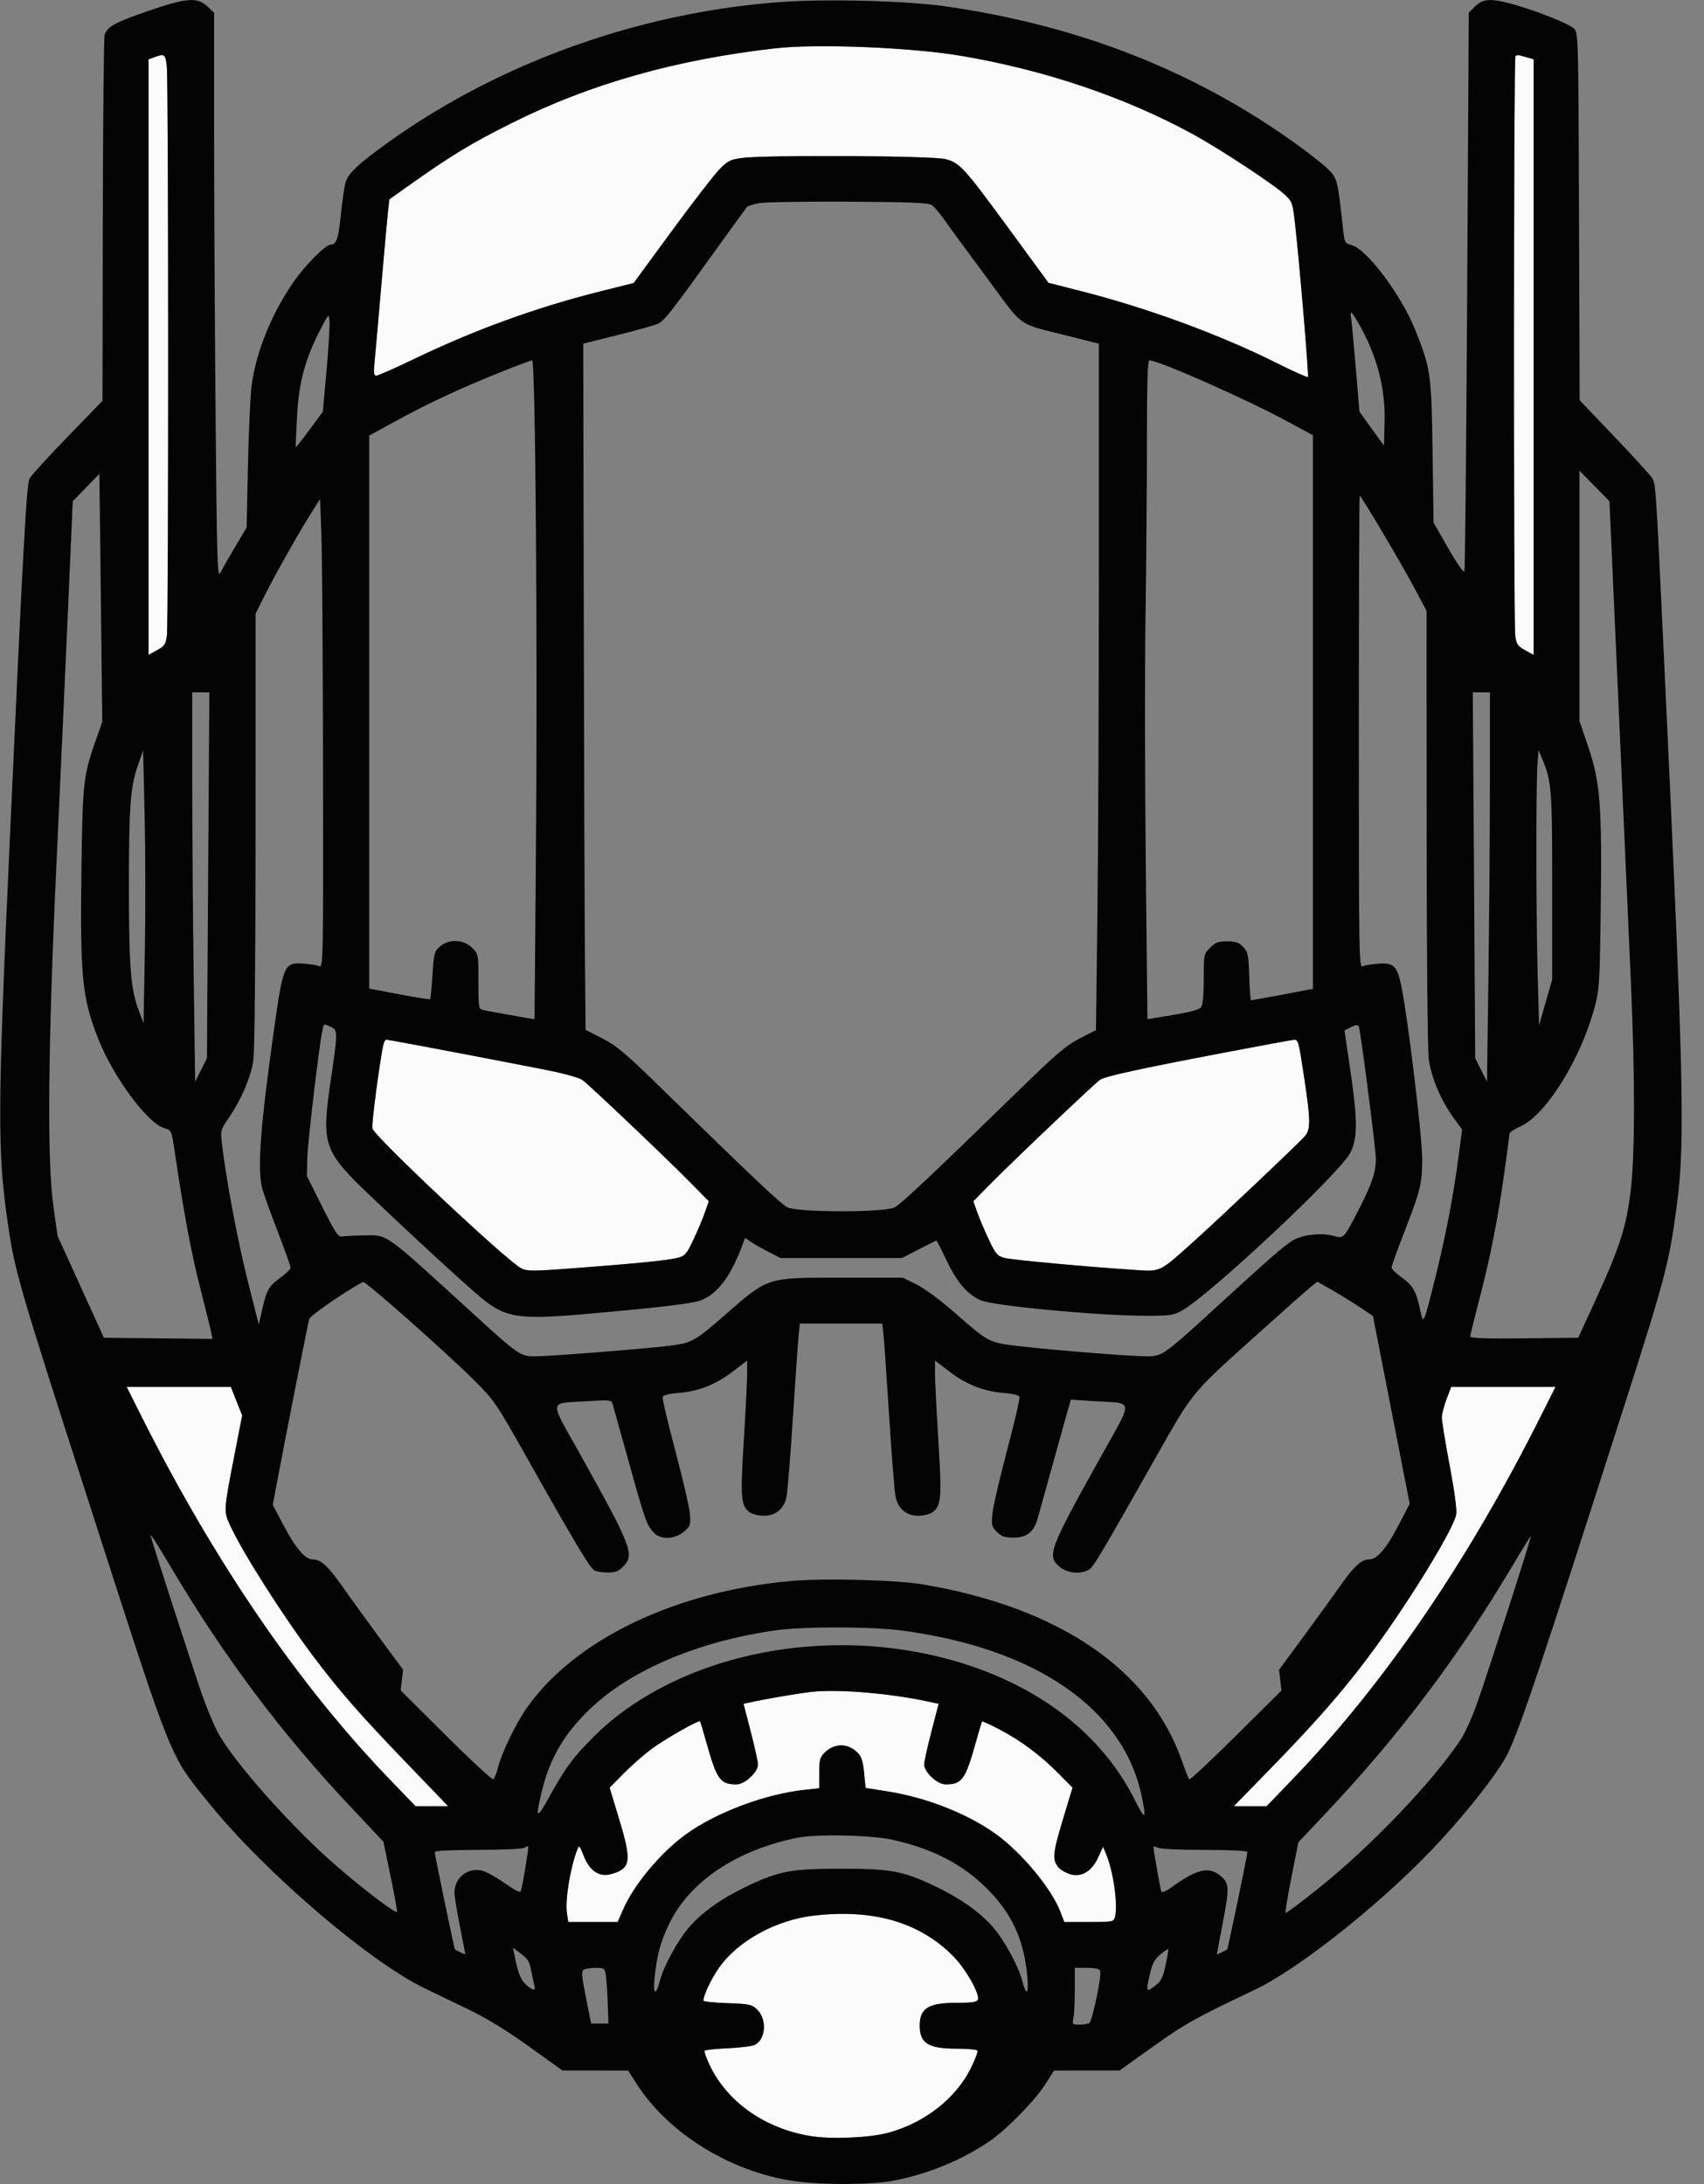 <svg xmlns="http://www.w3.org/2000/svg" width="780" height="1000" viewBox="0 0 780 1000" version="1.1"><rect x="0" y="0" width="780" height="1000" fill="#808080" stroke="none"/><path d="M 355 22.108 C 309.500 27.254, 270.286 38.354, 234.500 56.217 C 215.678 65.613, 206.825 70.978, 187.373 84.778 L 178.246 91.254 177.652 96.377 C 177.326 99.195, 175.934 114.550, 174.559 130.500 C 173.185 146.450, 171.786 162.313, 171.451 165.750 C 170.959 170.789, 171.118 172, 172.272 172 C 173.058 172, 180.650 168.653, 189.142 164.562 C 217.314 150.990, 245.357 140.790, 274.776 133.415 L 290.052 129.585 307.276 106.094 C 316.749 93.174, 326.525 80.484, 329 77.894 C 333.032 73.673, 334.124 73.096, 339.500 72.342 C 349.894 70.884, 426.696 71.293, 432.705 72.839 C 439.399 74.561, 441.060 76.394, 462.743 106 L 479.955 129.500 495.227 133.395 C 525.453 141.104, 558.406 153.232, 584.357 166.197 C 591.978 170.005, 598.432 172.901, 598.700 172.634 C 599.188 172.145, 594.913 121.217, 592.812 102.500 C 591.749 93.028, 591.507 92.327, 588.238 89.216 C 583.560 84.766, 558.824 68.458, 546.383 61.621 C 515.380 44.585, 478.007 31.945, 439.622 25.514 C 416.734 21.678, 374.003 19.959, 355 22.108 M 70.750 26.162 L 68 27.167 68 163.500 L 68 299.834 71.894 297.701 C 75.284 295.844, 75.866 294.996, 76.394 291.145 C 77.200 285.259, 77.161 36.983, 76.352 30.250 C 75.696 24.790, 75.300 24.500, 70.750 26.162 M 693.678 25.656 C 692.838 26.496, 692.768 285.031, 693.606 291.145 C 694.134 294.996, 694.716 295.844, 698.106 297.701 L 702 299.834 702 163.484 L 702 27.135 699.750 26.488 C 698.513 26.132, 696.792 25.647, 695.928 25.410 C 695.063 25.172, 694.050 25.283, 693.678 25.656 M 175.513 478.250 C 173.894 485.192, 169.990 514.825, 170.452 516.666 C 171.392 520.409, 232.302 577.642, 238.632 580.730 C 241.449 582.104, 243.964 582.091, 263.632 580.595 C 292.315 578.415, 305.664 577.069, 310.219 575.897 C 313.568 575.035, 314.277 574.222, 317.351 567.720 C 319.228 563.749, 321.597 558.140, 322.615 555.255 L 324.466 550.010 315.983 541.401 C 304.270 529.514, 269.061 496.086, 266.456 494.380 C 265.283 493.611, 260.088 492.048, 254.912 490.906 C 245.819 488.901, 178.253 476.017, 176.769 476.006 C 176.367 476.003, 175.802 477.012, 175.513 478.250 M 560.500 481.933 C 521.045 489.464, 506.033 492.747, 503.544 494.386 C 501.151 495.962, 462.702 532.519, 452.518 542.900 L 445.537 550.017 447.378 555.201 C 448.391 558.052, 450.776 563.664, 452.678 567.672 C 455.771 574.188, 456.527 575.065, 459.819 575.951 C 463.221 576.867, 497.736 580.044, 520 581.491 C 531.422 582.233, 530.697 582.598, 547 567.886 C 559.400 556.696, 592.912 524.964, 597 520.542 C 600.035 517.259, 600.030 513.712, 596.962 493.254 C 594.457 476.551, 594.296 475.974, 592.183 476.103 C 591.257 476.160, 577 478.783, 560.500 481.933 M 64.532 648.064 C 98.015 714.883, 136.698 771.473, 178.599 814.933 L 190.233 827 197.693 827 L 205.154 827 186.162 807.250 C 164.730 784.963, 155.481 774.387, 143.527 758.500 C 129.482 739.833, 110.953 710.691, 105.355 698.465 C 102.334 691.865, 102.340 691.776, 107.482 665.380 L 110.852 648.077 108.258 641.539 L 105.664 635 81.825 635 L 57.986 635 64.532 648.064 M 662.139 640.589 C 660.962 643.663, 660 647.499, 660 649.114 C 660 650.729, 661.619 660.623, 663.597 671.102 C 665.757 682.542, 666.954 691.434, 666.593 693.358 C 665.702 698.104, 655.359 716.236, 642.503 735.590 C 623.810 763.730, 609.863 780.708, 581.633 809.686 L 564.766 827 572.266 827 L 579.767 827 591.401 814.933 C 633.388 771.383, 671.916 715.021, 705.468 648.064 L 712.014 635 688.146 635 L 664.278 635 662.139 640.589 M 371.500 774.630 C 366.318 775.195, 351.911 777.611, 345.423 779.003 L 340.346 780.092 343.635 792.796 C 345.444 799.783, 346.941 806.558, 346.962 807.850 C 347.018 811.329, 340.946 817, 337.165 817 C 329.685 817, 328.096 814.806, 323.406 798 C 321.948 792.775, 320.614 788.341, 320.441 788.146 C 319.787 787.412, 303.918 796.487, 297.839 801.072 C 294.353 803.702, 288.701 808.699, 285.279 812.177 L 279.059 818.500 283.566 833.446 C 289.210 852.163, 288.718 855.500, 279.939 858.018 C 274.457 859.590, 270 856.760, 267.318 850.005 C 265.196 844.660, 265.110 844.581, 264.140 847.131 C 261.009 855.366, 258.638 869.969, 259.494 875.750 L 260.123 880 271.438 880 L 282.754 880 285.009 874.750 C 290.109 862.882, 302.634 847.905, 314.496 839.492 C 328.409 829.624, 350.572 821.383, 368.305 819.484 L 375 818.767 375 811.838 C 375 805.846, 375.327 804.583, 377.414 802.495 C 381.867 798.043, 388.104 798.013, 392.514 802.423 C 394.324 804.233, 395.011 806.338, 395.538 811.690 L 396.220 818.614 406.613 820.263 C 424.013 823.023, 442.580 830.326, 455.504 839.492 C 467.414 847.939, 481.273 864.571, 485.395 875.365 L 487.165 880 498.466 880 C 509.340 880, 509.790 879.915, 510.370 877.750 C 511.821 872.334, 509.679 856.960, 506.370 849.036 L 504.923 845.572 502.588 850.612 C 499.630 856.998, 494.803 859.750, 489.583 858.027 C 487.745 857.421, 485.547 856.154, 484.699 855.212 C 481.574 851.744, 481.808 848.787, 486.422 833.487 L 490.941 818.500 484.721 812.177 C 476.546 803.867, 467.315 796.950, 457.674 791.910 C 453.369 789.660, 449.712 787.972, 449.546 788.160 C 449.380 788.347, 448.052 792.775, 446.594 798 C 441.904 814.806, 440.315 817, 432.835 817 C 429.054 817, 422.982 811.329, 423.038 807.850 C 423.059 806.558, 424.556 799.783, 426.365 792.796 L 429.654 780.092 424.691 779.027 C 407.034 775.240, 383.634 773.306, 371.500 774.630 M 372.434 877.085 C 355.096 879.110, 337.717 888.688, 329.105 900.965 C 325.522 906.074, 322 913.534, 322 916.015 C 322 916.435, 326.920 916.947, 332.934 917.153 C 342.819 917.491, 344.113 917.757, 346.419 919.924 C 351.126 924.346, 350.673 933.494, 345.613 936.211 C 344.451 936.835, 338.877 937.552, 333.227 937.805 C 327.577 938.057, 322.764 938.573, 322.531 938.950 C 322.297 939.328, 323.239 942.081, 324.623 945.068 C 332.614 962.320, 350.084 974.670, 371.271 978.044 C 380.725 979.549, 398.065 978.803, 406.500 976.528 C 423.131 972.042, 437.382 960.955, 444.305 947.117 C 446.325 943.079, 447.732 939.375, 447.430 938.887 C 447.129 938.399, 442.836 938, 437.891 938 C 424.986 938, 421 935.522, 421 927.500 C 421 919.460, 424.979 917, 437.982 917 C 444.990 917, 447.190 916.669, 447.619 915.551 C 448.608 912.974, 441.999 901.349, 436.253 895.556 C 420.892 880.072, 399.605 873.911, 372.434 877.085" stroke="none" fill="#fbfbfb" fill-rule="evenodd"/><path d="M 68.049 4.949 C 52.630 10.235, 48.942 12.271, 47.873 16.090 C 47.503 17.416, 47.136 55.625, 47.058 101 L 46.916 183.500 30.932 200 C 22.141 209.075, 14.309 217.670, 13.527 219.099 C 12.143 221.629, 10.581 250.171, 4.502 384 C -1.148 508.408, -1.246 526.842, 3.571 560 C 6.835 582.471, 8.104 586.818, 43.136 695.500 C 79.427 808.084, 77.386 803.047, 96.001 826 C 121.227 857.104, 168.391 897.608, 194.013 910.171 C 198.131 912.190, 207.125 916.534, 214 919.824 C 222.501 923.892, 231.459 929.357, 241.998 936.903 L 257.495 948 272.498 948.009 L 287.500 948.017 291.500 954.234 C 306.008 976.780, 334.104 994.196, 363 998.555 C 375.655 1000.464, 398.580 1000.417, 408.892 998.461 C 424.394 995.520, 439.706 989.285, 452.500 980.704 C 460.394 975.410, 473.501 962.081, 478.506 954.259 L 482.500 948.017 497.500 948.003 L 512.500 947.988 528 936.919 C 542.560 926.522, 547.265 923.897, 574.619 910.909 C 594.018 901.698, 630.565 872.831, 654.728 847.634 C 670.245 831.454, 685.846 811.708, 690.256 802.668 C 695.927 791.044, 705.335 762.927, 744.515 640.500 C 762.252 585.078, 764.161 577.724, 767.587 551.662 C 771.440 522.355, 770.731 492.837, 761.479 297 C 757.853 220.270, 757.935 221.449, 756.072 218.609 C 755.173 217.239, 747.384 208.728, 738.762 199.696 L 723.086 183.273 722.793 99.164 C 722.505 16.580, 722.464 15.019, 720.500 13.077 C 718.285 10.888, 703.339 4.936, 692.520 1.936 C 682.494 -0.845, 678.788 -0.634, 675.236 2.918 L 672.317 5.836 671.598 132.994 C 671.203 202.931, 670.634 260.790, 670.334 261.571 C 670.009 262.420, 667.057 258.222, 662.999 251.138 L 656.208 239.285 655.754 206.893 C 655.252 171.030, 654.914 168.679, 647.705 150.800 C 641.227 134.735, 625.582 113.983, 618.584 112.174 C 615.617 111.407, 615.471 111.112, 614.738 104.438 C 612.276 82.043, 612.151 81.561, 607.664 77.206 C 605.374 74.983, 598.441 69.558, 592.258 65.150 C 545.871 32.087, 493.525 11.636, 433 2.932 C 415.457 0.409, 379.580 -0.589, 358.500 0.859 C 294.001 5.289, 229.252 28.285, 178.014 64.958 C 163.945 75.028, 159.199 79.522, 158.094 83.817 C 157.573 85.843, 156.634 92.440, 156.007 98.478 C 154.863 109.487, 153.992 112, 151.318 112 C 149 112, 139.548 121.567, 134.198 129.328 C 124.078 144.008, 116.919 161.950, 115.093 177.210 C 114.548 181.769, 113.828 198.100, 113.493 213.500 L 112.886 241.500 107.565 250.500 C 104.638 255.450, 101.588 260.786, 100.787 262.358 C 99.495 264.894, 99.256 256.505, 98.666 187.858 C 98.301 145.311, 98.001 86.943, 98.001 58.151 L 98 5.802 94.894 2.901 C 90.294 -1.396, 85.486 -1.029, 68.049 4.949 M 355 22.108 C 309.500 27.254, 270.286 38.354, 234.500 56.217 C 215.678 65.613, 206.825 70.978, 187.373 84.778 L 178.246 91.254 177.652 96.377 C 177.326 99.195, 175.934 114.550, 174.559 130.500 C 173.185 146.450, 171.786 162.313, 171.451 165.750 C 170.959 170.789, 171.118 172, 172.272 172 C 173.058 172, 180.650 168.653, 189.142 164.562 C 217.314 150.990, 245.357 140.790, 274.776 133.415 L 290.052 129.585 307.276 106.094 C 316.749 93.174, 326.525 80.484, 329 77.894 C 333.032 73.673, 334.124 73.096, 339.500 72.342 C 349.894 70.884, 426.696 71.293, 432.705 72.839 C 439.399 74.561, 441.060 76.394, 462.743 106 L 479.955 129.500 495.227 133.395 C 525.453 141.104, 558.406 153.232, 584.357 166.197 C 591.978 170.005, 598.432 172.901, 598.700 172.634 C 599.188 172.145, 594.913 121.217, 592.812 102.500 C 591.749 93.028, 591.507 92.327, 588.238 89.216 C 583.560 84.766, 558.824 68.458, 546.383 61.621 C 515.380 44.585, 478.007 31.945, 439.622 25.514 C 416.734 21.678, 374.003 19.959, 355 22.108 M 70.750 26.162 L 68 27.167 68 163.500 L 68 299.834 71.894 297.701 C 75.284 295.844, 75.866 294.996, 76.394 291.145 C 77.200 285.259, 77.161 36.983, 76.352 30.250 C 75.696 24.790, 75.300 24.500, 70.750 26.162 M 693.678 25.656 C 692.838 26.496, 692.768 285.031, 693.606 291.145 C 694.134 294.996, 694.716 295.844, 698.106 297.701 L 702 299.834 702 163.484 L 702 27.135 699.750 26.488 C 698.513 26.132, 696.792 25.647, 695.928 25.410 C 695.063 25.172, 694.050 25.283, 693.678 25.656 M 347.613 93.004 C 344.926 93.482, 342.396 94.239, 341.993 94.687 C 341.589 95.134, 335.438 103.600, 328.325 113.500 C 306.065 144.479, 303.976 147.116, 300.638 148.449 C 298.912 149.138, 290.633 151.422, 282.239 153.525 L 266.978 157.348 267.222 282.424 C 267.356 351.216, 267.598 421.900, 267.759 439.501 L 268.053 471.502 275.776 475.476 C 282.383 478.876, 286.393 482.277, 303.500 498.996 C 343.423 538.012, 357.242 551.075, 360.341 552.726 C 364.942 555.179, 404.956 555.234, 409.527 552.795 C 412.605 551.152, 427.664 536.961, 465.623 499.932 C 483.507 482.487, 487.891 478.737, 494.212 475.484 L 501.677 471.641 502.338 418.570 C 502.701 389.382, 502.998 318.671, 502.999 261.435 L 503 157.370 490.250 154.138 C 464.670 147.653, 469.334 150.912, 451.767 127.246 C 443.298 115.836, 434.598 103.960, 432.434 100.856 C 430.270 97.751, 427.600 94.612, 426.500 93.880 C 424.943 92.843, 416.532 92.502, 388.500 92.341 C 368.700 92.227, 350.301 92.525, 347.613 93.004 M 618.490 145.750 C 618.732 147.262, 619.686 157.500, 620.610 168.500 L 622.290 188.500 627.895 196.276 L 633.500 204.051 633.790 193.276 C 634.218 177.431, 630.125 162.126, 621.544 147.485 C 618.500 142.290, 617.880 141.938, 618.490 145.750 M 146.708 150.789 C 139.633 164.460, 136.839 174.798, 135.973 190.500 C 135.548 198.200, 135.296 204.602, 135.411 204.728 C 135.527 204.853, 138.356 201.253, 141.699 196.728 L 147.776 188.500 149.481 169.500 C 150.418 159.050, 151.026 148.925, 150.832 147 C 150.480 143.504, 150.475 143.508, 146.708 150.789 M 228 170.870 C 209.630 178.282, 196.730 184.318, 181.250 192.746 L 169 199.416 169 326.020 L 169 452.624 182.740 455.239 C 190.296 456.677, 196.660 457.674, 196.881 457.453 C 197.101 457.232, 197.589 452.248, 197.964 446.377 C 198.601 436.387, 198.820 435.551, 201.378 433.351 C 205.507 429.800, 212.215 430.061, 216.077 433.923 C 218.997 436.843, 219 436.858, 219 449.404 C 219 461.608, 219.063 461.976, 221.250 462.476 C 222.488 462.758, 228.265 463.822, 234.088 464.839 L 244.676 466.689 245.307 391.345 C 246.107 295.851, 245.112 164.996, 243.587 165.009 C 242.989 165.015, 235.975 167.652, 228 170.870 M 524.996 202.250 C 524.994 222.738, 524.705 258.850, 524.353 282.500 C 524.002 306.150, 524.057 357.257, 524.476 396.071 L 525.237 466.642 536.869 464.728 C 544.526 463.467, 548.927 462.267, 549.750 461.215 C 550.583 460.150, 551 455.822, 551 448.232 C 551 436.981, 551.035 436.812, 553.923 433.923 C 556.359 431.487, 557.663 431, 561.749 431 C 565.724 431, 567.110 431.488, 569.076 433.578 C 571.282 435.923, 571.530 437.139, 571.838 447.078 C 572.025 453.085, 572.413 458, 572.703 458 C 572.992 458, 579.477 456.818, 587.114 455.373 L 601 452.747 601 326.016 L 601 199.285 589.750 193.185 C 570.671 182.840, 530.429 165, 526.170 165 C 525.298 165, 524.999 174.476, 524.996 202.250 M 723 272.822 L 723 330.127 726.973 341.814 C 732.501 358.071, 733.349 368.899, 732.740 415.500 C 732.292 449.853, 732.096 453.106, 730.001 460.974 C 723.727 484.537, 708.021 510.006, 696.365 515.521 C 693.414 516.917, 691 518.423, 691 518.869 C 691 519.314, 689.902 527.547, 688.561 537.163 C 685.574 558.576, 682.171 575.745, 676.964 595.675 C 674.784 604.021, 673 611.341, 673 611.942 C 673 612.710, 680.343 612.955, 697.713 612.767 L 722.426 612.500 730.688 594.500 C 741.377 571.211, 744.436 561.672, 746.411 545.460 C 748.420 528.973, 748.463 493.133, 746.528 449.500 C 745.747 431.900, 743.220 375.200, 740.913 323.500 L 736.718 229.500 729.859 222.509 L 723 215.517 723 272.822 M 39.402 223.219 L 33.304 229.500 31.135 279 C 29.942 306.225, 27.571 358.425, 25.867 395 C 21.962 478.815, 21.481 531.260, 24.426 552.191 L 26.353 565.882 36.960 589.191 L 47.567 612.500 72.400 612.768 L 97.232 613.035 96.725 610.268 C 96.446 608.745, 94.145 599.439, 91.613 589.586 C 87.571 573.859, 84.196 555.744, 79.766 526 C 78.515 517.601, 78.460 517.488, 75.149 516.515 C 67.528 514.274, 51.997 493.298, 45.075 475.898 C 37.606 457.119, 36.621 447.344, 37.276 398.520 C 37.827 357.431, 38.095 355.113, 44.337 337.500 L 46.817 330.500 46.159 273.719 L 45.500 216.938 39.402 223.219 M 622 335.107 C 622 437.703, 622.089 443.173, 623.750 442.417 C 624.712 441.979, 627.986 441.446, 631.025 441.233 C 638.038 440.741, 639.531 442.222, 641.478 451.605 C 644.408 465.714, 651 520.287, 651 530.426 C 651 542.061, 650.295 544.918, 642.460 565.014 C 639.457 572.716, 637 579.602, 637 580.317 C 637 581.031, 638.999 583.024, 641.443 584.747 C 646.636 588.407, 648.316 591.298, 650.015 599.500 C 651.540 606.861, 651.583 606.771, 657.005 585 C 661.718 566.076, 665.240 547.797, 667.540 530.321 L 669.275 517.142 665.654 512.209 C 659.714 504.118, 655.119 493.353, 654.034 484.989 C 653.463 480.596, 653.049 436.608, 653.031 378.584 L 653 279.669 647.360 269.084 C 641.291 257.694, 623.097 227, 622.415 227 C 622.187 227, 622 275.648, 622 335.107 M 142.394 235 C 136.708 244.001, 126.071 262.871, 121.127 272.728 L 117 280.956 116.980 379.728 C 116.968 440.185, 116.572 481.215, 115.960 485.500 C 114.861 493.182, 110.420 503.531, 104.573 512.030 C 101.120 517.050, 100.938 517.698, 101.513 522.933 C 103.217 538.444, 108.685 567.729, 113.282 585.967 L 118.442 606.434 120.036 599.467 C 122.094 590.475, 123.073 588.790, 128.503 584.890 C 130.976 583.114, 133 581.083, 133 580.377 C 133 579.672, 130.343 572.210, 127.095 563.797 C 123.847 555.384, 120.675 546.568, 120.045 544.207 C 117.690 535.379, 119.169 515.599, 125.556 470.500 C 129.663 441.502, 130.122 440.516, 139.185 441.220 C 142.108 441.447, 145.287 441.988, 146.250 442.423 C 147.910 443.173, 147.993 438.526, 147.865 351.857 C 147.790 301.611, 147.453 253.300, 147.115 244.500 L 146.500 228.500 142.394 235 M 88 357.836 C 88 380.295, 88.299 420.407, 88.665 446.974 L 89.330 495.276 92.028 489.888 L 94.726 484.500 95.278 400.750 L 95.831 317 91.915 317 L 88 317 88 357.836 M 674.722 400.750 L 675.274 484.500 677.972 489.888 L 680.670 495.276 681.334 446.388 C 681.699 419.500, 681.998 379.387, 681.999 357.250 L 682 317 678.085 317 L 674.169 317 674.722 400.750 M 63.256 350.052 C 59.661 360.383, 59.041 368.436, 59.020 405.026 C 58.998 442.246, 59.797 452.710, 63.390 462.319 L 65.701 468.497 66.300 435.498 C 66.630 417.349, 66.584 389.248, 66.200 373.052 L 65.500 343.603 63.256 350.052 M 703.794 349.500 C 703.076 358.383, 703.114 419.001, 703.855 446 L 704.500 469.500 707.500 459 L 710.500 448.500 710.500 405.500 C 710.500 360.414, 710.289 357.838, 705.690 346.867 L 704.279 343.500 703.794 349.500 M 147.579 471.750 C 146.007 479.210, 140.786 523.494, 140.653 530.503 L 140.500 538.507 147.500 552.503 C 153.379 564.258, 154.820 566.441, 156.500 566.132 C 157.600 565.930, 162.133 565.705, 166.573 565.632 C 177.652 565.451, 175.376 563.834, 215 600.025 C 237.449 620.530, 238.119 621, 244.886 621 C 252.034 621, 297.928 617.345, 307.985 615.975 C 316.633 614.796, 318.524 613.697, 331.716 602.186 C 351.889 584.581, 350.584 585, 385.249 585 L 413.255 585 419.495 588.072 C 423.072 589.833, 430.381 595.215, 436.618 600.679 C 452.917 614.961, 452.469 614.732, 467.527 616.452 C 484.311 618.369, 517.568 621, 525.015 621 C 532.037 621, 532.548 620.633, 557.944 597.397 C 580.709 576.566, 586.740 571.287, 591.183 568.299 C 595.544 565.367, 604.526 564.223, 610.415 565.849 C 615.147 567.155, 615.014 567.293, 621.857 554 C 628.791 540.530, 630.374 535.144, 629.603 527.640 C 627.941 511.467, 622.569 470.921, 621.957 469.930 C 621.463 469.131, 620.432 469.242, 618.350 470.319 L 615.434 471.827 618.268 491.163 C 621.490 513.150, 621.455 521.238, 618.108 527.793 C 613.289 537.230, 552.975 593.696, 540.715 600.248 C 536.910 602.281, 535.187 602.491, 523 602.413 C 501.226 602.272, 455.077 597.891, 449.089 595.397 C 442.972 592.849, 438.049 587.170, 433.358 577.250 C 430.953 572.163, 428.842 568, 428.668 568 C 428.494 568, 424.874 569.800, 420.622 572 L 412.892 576 385.087 576 L 357.282 576 351.891 573.237 C 348.926 571.717, 345.269 569.645, 343.765 568.632 L 341.030 566.790 339.987 569.645 C 334.658 584.227, 328.385 592.606, 320.712 595.394 C 316.593 596.890, 303.514 598.455, 269.734 601.492 C 239.282 604.231, 232.281 603.418, 222.500 596.011 C 217.011 591.854, 194.264 571.048, 170.364 548.322 C 147.875 526.940, 147.038 524.569, 151.398 494.638 C 154.670 472.179, 154.671 471.627, 151.453 470.161 C 148.112 468.638, 148.247 468.583, 147.579 471.750 M 175.513 478.250 C 173.894 485.192, 169.990 514.825, 170.452 516.666 C 171.392 520.409, 232.302 577.642, 238.632 580.730 C 241.449 582.104, 243.964 582.091, 263.632 580.595 C 292.315 578.415, 305.664 577.069, 310.219 575.897 C 313.568 575.035, 314.277 574.222, 317.351 567.720 C 319.228 563.749, 321.597 558.140, 322.615 555.255 L 324.466 550.010 315.983 541.401 C 304.270 529.514, 269.061 496.086, 266.456 494.380 C 265.283 493.611, 260.088 492.048, 254.912 490.906 C 245.819 488.901, 178.253 476.017, 176.769 476.006 C 176.367 476.003, 175.802 477.012, 175.513 478.250 M 560.500 481.933 C 521.045 489.464, 506.033 492.747, 503.544 494.386 C 501.151 495.962, 462.702 532.519, 452.518 542.900 L 445.537 550.017 447.378 555.201 C 448.391 558.052, 450.776 563.664, 452.678 567.672 C 455.771 574.188, 456.527 575.065, 459.819 575.951 C 463.221 576.867, 497.736 580.044, 520 581.491 C 531.422 582.233, 530.697 582.598, 547 567.886 C 559.400 556.696, 592.912 524.964, 597 520.542 C 600.035 517.259, 600.030 513.712, 596.962 493.254 C 594.457 476.551, 594.296 475.974, 592.183 476.103 C 591.257 476.160, 577 478.783, 560.500 481.933 M 153.570 594.688 C 147.215 598.917, 141.798 603.079, 141.533 603.938 C 141.038 605.541, 130.763 657.625, 126.973 677.741 L 124.855 688.983 129.677 698.168 C 135.329 708.931, 139.669 714, 143.233 714 C 146.869 714, 150.194 717.044, 156.661 726.291 C 159.818 730.806, 167.377 741.250, 173.458 749.500 L 184.515 764.500 183.963 769.236 L 183.411 773.972 204.121 794.597 C 215.512 805.941, 225.264 814.955, 225.793 814.628 C 226.321 814.301, 227.292 811.889, 227.950 809.267 C 229.698 802.304, 236.291 788.748, 241.436 781.537 C 263.625 750.443, 309.314 728.591, 362 723.877 C 377.339 722.504, 410.060 723.355, 422.500 725.450 C 484.652 735.918, 526.353 764.318, 540.994 806.149 C 542.527 810.530, 544.052 814.385, 544.383 814.716 C 544.713 815.046, 554.346 806.023, 565.788 794.663 L 586.593 774.008 586.039 769.254 L 585.485 764.500 596.542 749.500 C 602.623 741.250, 610.182 730.806, 613.339 726.291 C 619.806 717.044, 623.131 714, 626.767 714 C 630.382 714, 634.724 708.879, 640.386 697.940 L 645.272 688.500 636.860 645.500 L 628.449 602.500 621.974 598.208 C 618.413 595.847, 612.692 592.323, 609.260 590.377 L 603.020 586.839 600.260 588.997 C 598.742 590.183, 586.414 601.132, 572.863 613.327 C 545.408 638.037, 546.019 637.288, 529.498 666.500 C 504.145 711.328, 500.750 717.062, 498.707 718.493 C 495.212 720.941, 488.653 720.420, 485.077 717.411 C 479.102 712.383, 480.119 709.655, 503.881 667.001 C 519.003 639.857, 519.295 642.730, 501.302 641.564 L 490.187 640.844 488.648 646.172 C 487.801 649.102, 484.623 660.500, 481.585 671.500 C 478.548 682.500, 475.561 693.245, 474.949 695.378 C 473.186 701.515, 470.031 704, 464 704 C 459.858 704, 458.427 703.518, 456.323 701.414 C 453.989 699.080, 453.788 698.277, 454.252 693.164 C 454.535 690.049, 457.552 676.997, 460.956 664.161 C 464.360 651.324, 466.926 640.250, 466.658 639.551 C 466.360 638.773, 463.521 638.078, 459.335 637.758 C 450.281 637.066, 442.283 633.891, 434.434 627.876 L 428 622.944 428 628.895 C 428 632.167, 428.690 645.965, 429.534 659.556 C 431.178 686.061, 430.877 689.572, 426.701 692.497 C 425.521 693.324, 422.655 694, 420.333 694 C 414.945 694, 411.222 690.941, 409.989 685.500 C 409.491 683.300, 408.164 666.875, 407.042 649 C 405.919 631.125, 404.743 614.138, 404.429 611.250 L 403.856 606 385 606 L 366.144 606 365.589 611.250 C 365.284 614.138, 364.099 631.125, 362.956 649 C 361.813 666.875, 360.479 683.300, 359.992 685.500 C 358.788 690.939, 355.069 694, 349.667 694 C 347.345 694, 344.479 693.324, 343.299 692.497 C 339.123 689.572, 338.822 686.061, 340.466 659.556 C 341.310 645.965, 342 632.167, 342 628.895 L 342 622.944 335.566 627.876 C 327.717 633.891, 319.719 637.066, 310.665 637.758 C 306.495 638.077, 303.640 638.774, 303.344 639.547 C 303.077 640.243, 305.667 651.317, 309.099 664.156 C 312.532 676.995, 315.537 690.007, 315.777 693.071 C 316.191 698.339, 316.041 698.787, 313.031 701.321 C 308.827 704.858, 302.316 705.062, 299.299 701.750 C 295.950 698.072, 295.282 696.193, 287.948 669.791 C 284.084 655.881, 280.674 643.677, 280.369 642.672 C 279.859 640.986, 278.951 640.899, 268.700 641.564 C 250.806 642.724, 251.147 640.004, 265.637 666 C 289.257 708.374, 290.547 711.732, 285.313 717.195 C 283.170 719.432, 281.739 720, 278.247 720 C 275.839 720, 273.049 719.561, 272.047 719.025 C 270.060 717.962, 262.965 706.090, 240.954 667 C 227.096 642.389, 226.263 641.168, 217.048 631.975 C 204.702 619.658, 167.863 587, 166.316 587 C 165.661 587, 159.925 590.460, 153.570 594.688 M 64.532 648.064 C 98.015 714.883, 136.698 771.473, 178.599 814.933 L 190.233 827 197.693 827 L 205.154 827 186.162 807.250 C 164.730 784.963, 155.481 774.387, 143.527 758.500 C 129.482 739.833, 110.953 710.691, 105.355 698.465 C 102.334 691.865, 102.340 691.776, 107.482 665.380 L 110.852 648.077 108.258 641.539 L 105.664 635 81.825 635 L 57.986 635 64.532 648.064 M 662.139 640.589 C 660.962 643.663, 660 647.499, 660 649.114 C 660 650.729, 661.619 660.623, 663.597 671.102 C 665.757 682.542, 666.954 691.434, 666.593 693.358 C 665.702 698.104, 655.359 716.236, 642.503 735.590 C 623.810 763.730, 609.863 780.708, 581.633 809.686 L 564.766 827 572.266 827 L 579.767 827 591.401 814.933 C 633.388 771.383, 671.916 715.021, 705.468 648.064 L 712.014 635 688.146 635 L 664.278 635 662.139 640.589 M 69 703.229 C 69 704.177, 88.120 763.306, 92.531 776 C 94.538 781.775, 97.723 789.425, 99.610 793 C 106.683 806.404, 133.872 837.018, 154.328 854.613 C 167.684 866.101, 181.359 876.432, 181.722 875.309 C 181.866 874.864, 180.525 867.460, 178.742 858.856 L 175.500 843.211 160.764 827.578 C 129.079 793.963, 102.976 759.196, 78.497 718 C 70.827 705.094, 69 702.252, 69 703.229 M 692.988 715.789 C 667.795 758.338, 640.668 794.385, 606.916 830.161 L 594.333 843.500 591.175 859.425 C 589.438 868.183, 588.227 875.560, 588.484 875.817 C 588.741 876.075, 595.600 870.952, 603.726 864.433 C 627.751 845.160, 655.851 815.749, 668.635 796.494 C 670.559 793.597, 673.933 786.115, 676.134 779.867 C 681.443 764.795, 701.093 703.759, 700.747 703.414 C 700.598 703.264, 697.106 708.833, 692.988 715.789 M 354.394 746.544 C 319.217 751.679, 288.652 764.679, 270.181 782.363 C 258.178 793.855, 251.637 805.048, 247.959 820.386 C 244.973 832.843, 245.555 833.303, 251.263 823 C 258.920 809.180, 262.379 804.497, 271.974 794.958 C 306.462 760.670, 367.149 745.500, 423.356 757.117 C 468.188 766.382, 502.529 790.314, 519.424 824.062 C 524.287 833.777, 524.896 833.390, 522.520 822.094 C 514.136 782.239, 473.912 754.568, 412.699 746.546 C 398.289 744.658, 367.323 744.657, 354.394 746.544 M 371.500 774.630 C 366.318 775.195, 351.911 777.611, 345.423 779.003 L 340.346 780.092 343.635 792.796 C 345.444 799.783, 346.941 806.558, 346.962 807.850 C 347.018 811.329, 340.946 817, 337.165 817 C 329.685 817, 328.096 814.806, 323.406 798 C 321.948 792.775, 320.614 788.341, 320.441 788.146 C 319.787 787.412, 303.918 796.487, 297.839 801.072 C 294.353 803.702, 288.701 808.699, 285.279 812.177 L 279.059 818.500 283.566 833.446 C 289.210 852.163, 288.718 855.500, 279.939 858.018 C 274.457 859.590, 270 856.760, 267.318 850.005 C 265.196 844.660, 265.110 844.581, 264.140 847.131 C 261.009 855.366, 258.638 869.969, 259.494 875.750 L 260.123 880 271.438 880 L 282.754 880 285.009 874.750 C 290.109 862.882, 302.634 847.905, 314.496 839.492 C 328.409 829.624, 350.572 821.383, 368.305 819.484 L 375 818.767 375 811.838 C 375 805.846, 375.327 804.583, 377.414 802.495 C 381.867 798.043, 388.104 798.013, 392.514 802.423 C 394.324 804.233, 395.011 806.338, 395.538 811.690 L 396.220 818.614 406.613 820.263 C 424.013 823.023, 442.580 830.326, 455.504 839.492 C 467.414 847.939, 481.273 864.571, 485.395 875.365 L 487.165 880 498.466 880 C 509.340 880, 509.790 879.915, 510.370 877.750 C 511.821 872.334, 509.679 856.960, 506.370 849.036 L 504.923 845.572 502.588 850.612 C 499.630 856.998, 494.803 859.750, 489.583 858.027 C 487.745 857.421, 485.547 856.154, 484.699 855.212 C 481.574 851.744, 481.808 848.787, 486.422 833.487 L 490.941 818.500 484.721 812.177 C 476.546 803.867, 467.315 796.950, 457.674 791.910 C 453.369 789.660, 449.712 787.972, 449.546 788.160 C 449.380 788.347, 448.052 792.775, 446.594 798 C 441.904 814.806, 440.315 817, 432.835 817 C 429.054 817, 422.982 811.329, 423.038 807.850 C 423.059 806.558, 424.556 799.783, 426.365 792.796 L 429.654 780.092 424.691 779.027 C 407.034 775.240, 383.634 773.306, 371.500 774.630 M 364.625 841.490 C 336.672 847.305, 315.489 861.652, 306.205 881.056 C 302.202 889.424, 300.695 895.143, 299.567 906.250 C 298.860 913.207, 300.305 913.816, 301.957 907.258 C 303.689 900.379, 310.255 888.312, 315.572 882.237 C 321.618 875.328, 330.612 869.004, 342.195 863.517 C 356.767 856.615, 362.253 855.600, 385 855.600 C 407.747 855.600, 413.233 856.615, 427.805 863.517 C 439.388 869.004, 448.382 875.328, 454.428 882.237 C 459.745 888.312, 466.311 900.379, 468.043 907.258 C 469.724 913.932, 470.901 913.152, 470.319 905.750 C 468.973 888.619, 463.272 876.080, 451.555 864.480 C 440.347 853.383, 426.781 846.408, 408.500 842.344 C 398.642 840.153, 373.415 839.661, 364.625 841.490 M 239.971 846.039 C 239.162 846.551, 229.613 846.976, 218.750 846.985 C 206.590 846.994, 199 847.375, 199 847.976 C 199 849.285, 207.919 892.266, 208.244 892.525 C 208.996 893.124, 212.999 895.028, 212.996 894.785 C 212.994 894.628, 211.880 888.875, 210.520 882 C 209.160 875.125, 208.036 868.240, 208.023 866.700 C 207.967 859.935, 213.669 855.152, 220.307 856.398 C 222.144 856.743, 226.879 859.301, 230.828 862.083 C 235.731 865.538, 238.142 866.723, 238.431 865.821 C 239.253 863.248, 242.131 845.798, 241.789 845.456 C 241.598 845.265, 240.780 845.527, 239.971 846.039 M 528.003 845.715 C 528.009 847.112, 531.056 864.457, 531.539 865.841 C 531.877 866.808, 533.376 866.199, 536.914 863.657 C 548.420 855.391, 553.876 854.375, 559.378 859.475 C 562.698 862.551, 562.711 864.889, 559.505 881.542 C 558.133 888.669, 557.008 894.628, 557.005 894.785 C 557.001 895.028, 561.005 893.123, 561.756 892.525 C 562.081 892.266, 571 849.285, 571 847.976 C 571 847.375, 563.485 847, 551.434 847 C 539.859 847, 531.079 846.577, 529.934 845.965 C 528.870 845.395, 528.001 845.283, 528.003 845.715 M 372.434 877.085 C 355.096 879.110, 337.717 888.688, 329.105 900.965 C 325.522 906.074, 322 913.534, 322 916.015 C 322 916.435, 326.920 916.947, 332.934 917.153 C 342.819 917.491, 344.113 917.757, 346.419 919.924 C 351.126 924.346, 350.673 933.494, 345.613 936.211 C 344.451 936.835, 338.877 937.552, 333.227 937.805 C 327.577 938.057, 322.764 938.573, 322.531 938.950 C 322.297 939.328, 323.239 942.081, 324.623 945.068 C 332.614 962.320, 350.084 974.670, 371.271 978.044 C 380.725 979.549, 398.065 978.803, 406.500 976.528 C 423.131 972.042, 437.382 960.955, 444.305 947.117 C 446.325 943.079, 447.732 939.375, 447.430 938.887 C 447.129 938.399, 442.836 938, 437.891 938 C 424.986 938, 421 935.522, 421 927.500 C 421 919.460, 424.979 917, 437.982 917 C 444.990 917, 447.190 916.669, 447.619 915.551 C 448.608 912.974, 441.999 901.349, 436.253 895.556 C 420.892 880.072, 399.605 873.911, 372.434 877.085 M 235.473 895.116 C 237.181 903.476, 238.309 906.382, 240.715 908.611 C 243.759 911.432, 245.328 911.688, 244.642 909.250 C 244.371 908.288, 243.857 905.925, 243.500 904 C 242.373 897.926, 242.003 897.240, 238.352 894.455 L 234.782 891.732 235.473 895.116 M 531.161 894.869 C 528.581 896.974, 527.520 898.922, 526.433 903.542 C 524.380 912.269, 524.541 912.558, 529.323 908.731 C 531.526 906.968, 532.462 904.962, 533.589 899.586 C 534.383 895.798, 534.910 892.576, 534.760 892.426 C 534.610 892.277, 532.990 893.376, 531.161 894.869 M 267.169 901.874 C 266.080 902.565, 266.269 904.880, 268.212 914.609 L 270.585 926.500 274.543 926.500 L 278.500 926.500 278.208 917.500 C 278.047 912.550, 277.670 906.813, 277.370 904.750 C 276.839 901.102, 276.711 901, 272.662 901.015 C 270.373 901.024, 267.901 901.410, 267.169 901.874 M 492 910.875 C 492 916.306, 491.719 922.156, 491.375 923.875 C 490.773 926.883, 490.876 926.999, 494.125 926.985 C 495.981 926.976, 498.013 926.639, 498.641 926.235 C 500.019 925.347, 504.382 904.439, 503.609 902.424 C 503.228 901.429, 501.395 901, 497.531 901 L 492 901 492 910.875" stroke="none" fill="#040404" fill-rule="evenodd"/></svg>